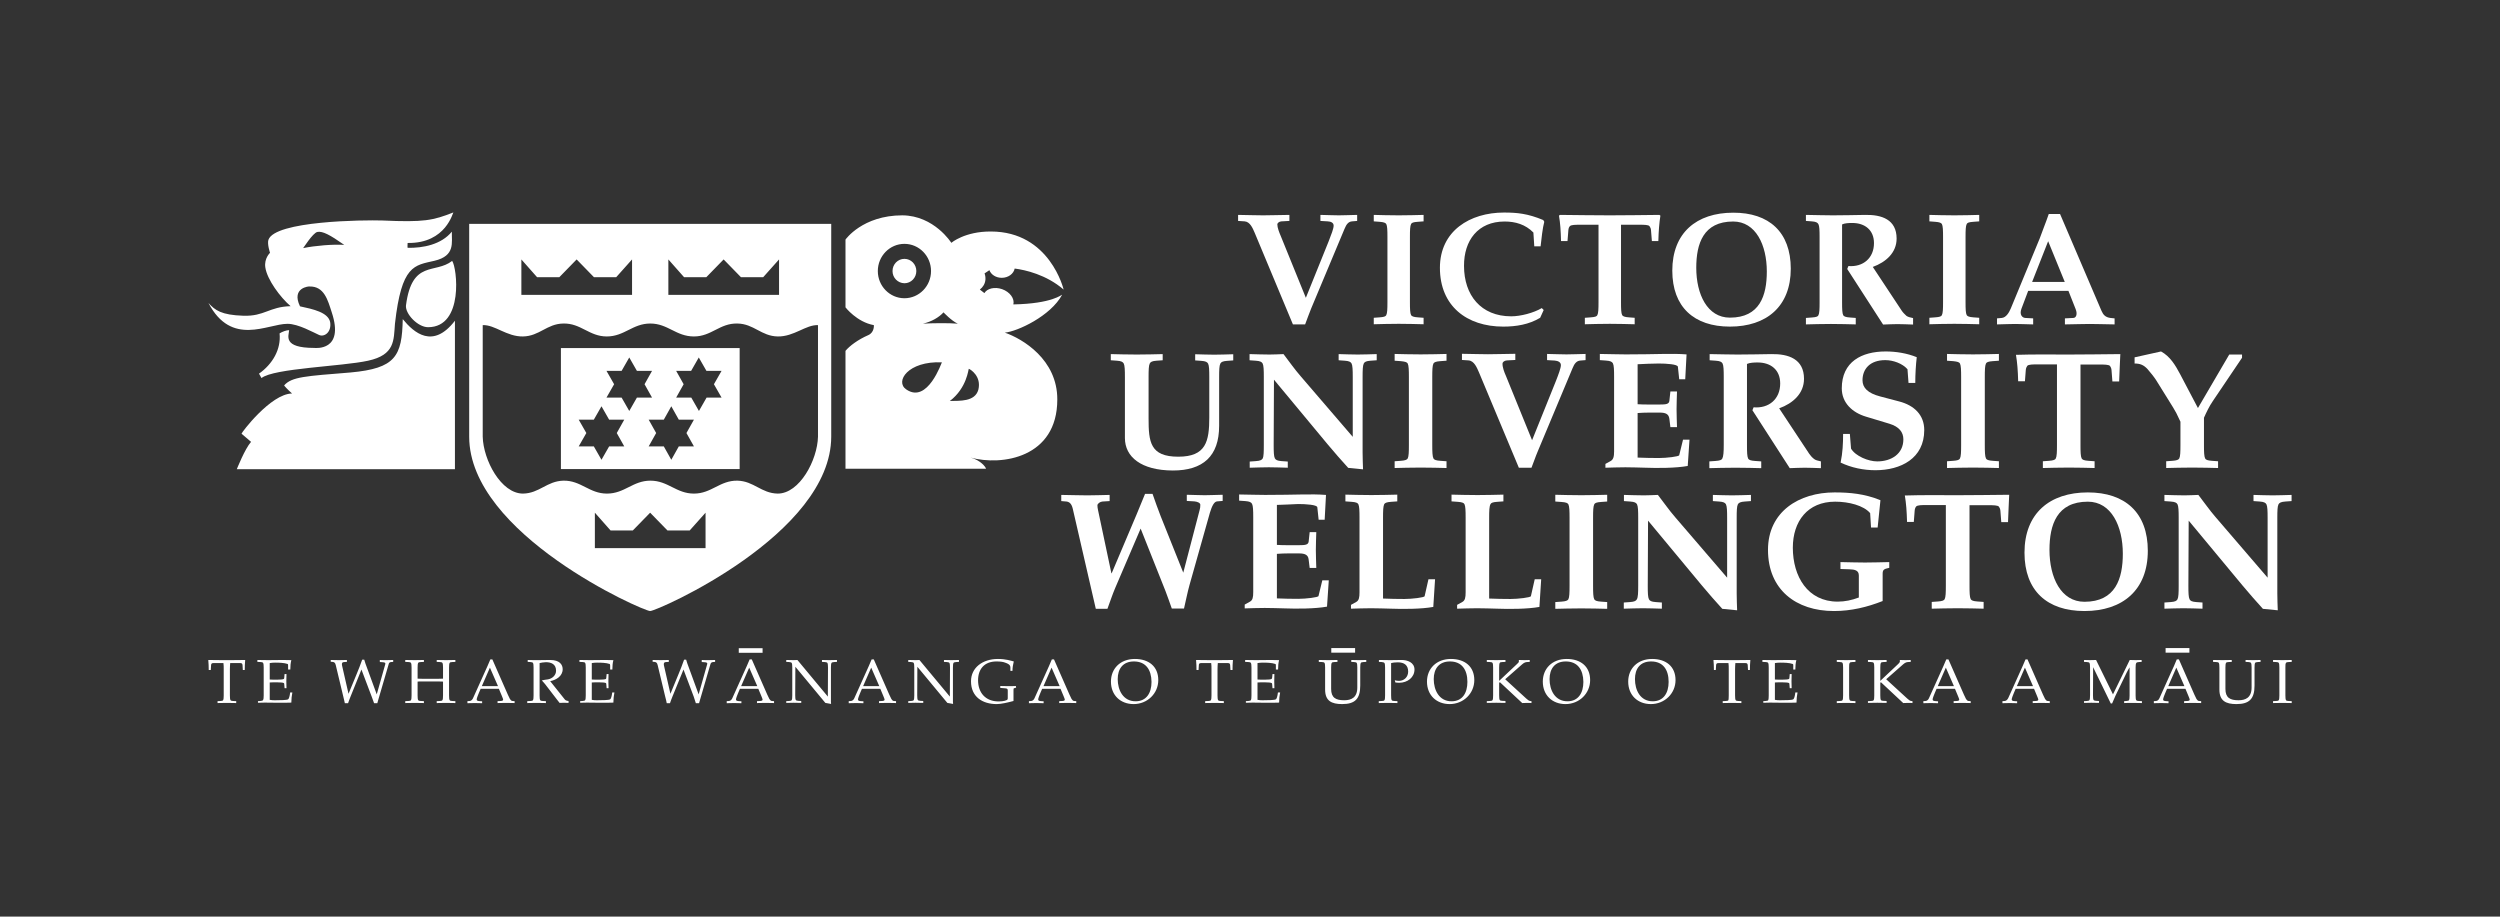 <?xml version="1.0" encoding="utf-8"?>
<!-- Generator: Adobe Illustrator 23.0.1, SVG Export Plug-In . SVG Version: 6.00 Build 0)  -->
<svg version="1.1" id="Layer_1" xmlns="http://www.w3.org/2000/svg" xmlns:xlink="http://www.w3.org/1999/xlink" x="0px" y="0px"
	 viewBox="0 0 170.08 62.36" style="enable-background:new 0 0 170.08 62.36;" xml:space="preserve">
<rect x="0" y="0" width="170.08" height="62.36" fill="#333333" stroke="none"/>
<style type="text/css">
	.st0{fill:#FFFFFF;}
</style>
<g>
	<path class="st0" d="M19.77,20.83c-0.7-0.6-1.6-1.81-1.72-2.64c-0.09-0.61,0.32-0.99,0.32-0.99s-0.2-0.6-0.11-0.88
		c0.43-1.3,6.5-1.36,7.75-1.32c2.84,0.13,3.44,0,4.84-0.55c-0.04-0.05-0.47,2.12-3.12,2.08c-0.01,0.22-0.01,0.3,0,0.33
		c1.05,0.02,2.29-0.22,3.01-1.1c-0.02,0.74,0.25,1.64-1.18,1.98c-1.38,0.32-2.24,0.28-2.69,4.28c-0.09,1.13,0.01,2.12-1.83,2.52
		c-1.76,0.39-6.42,0.51-7.25,1.18l-0.17-0.3c0.92-0.65,1.51-1.65,1.4-2.74c0.19-0.12,0.47-0.22,0.65-0.22
		c-0.02,0.38-0.47,1.21,1.72,1.21c0.04,0,2.06,0.24,1.18-2.42c-0.27-0.83-0.51-1.78-1.51-1.76c0-0.02-1.27,0.06-0.65,1.35
		c0.89,0.19,1.91,0.41,2.05,1.07c0.11,0.67-0.38,1.04-0.75,0.88c-0.37-0.16-1.41-0.76-2.15-0.76c-1.37,0-3.81,1.58-5.38-1.42
		c0.45,0.5,0.88,0.82,2.37,0.87C18,21.53,18.3,20.87,19.77,20.83 M23.42,16.66c-0.98-0.69-1.48-0.95-1.83-0.88
		c-0.32,0.07-0.98,1.15-0.97,1.1C21.44,16.71,22.67,16.61,23.42,16.66 M30.95,21.82v10.1H16.11c0.02-0.04,0.54-1.37,0.97-1.86
		c-0.37-0.31-0.68-0.59-0.65-0.55c-0.03-0.04,1.98-2.72,3.44-2.74c-0.28-0.24-0.55-0.54-0.54-0.55c0.52-0.59,1.45-0.63,4.52-0.88
		c3.06-0.28,3.5-1.1,3.55-3.63C28.16,22.64,29.45,23.77,30.95,21.82 M60.72,18.44c0-0.46,0.36-0.83,0.81-0.83
		c0.45,0,0.81,0.37,0.81,0.83c0,0.46-0.36,0.83-0.81,0.83C61.08,19.26,60.72,18.9,60.72,18.44 M66.97,19.94
		c0.19-0.32,0.7-0.44,1.2-0.27c0.54,0.19,0.87,0.65,0.77,1.04c2.66-0.05,3.3-0.68,3.32-0.66c-0.78,1.45-3.04,2.5-3.9,2.58
		c1.21,0.42,3.58,1.83,3.57,4.55c0,3.97-3.78,4.53-5.9,3.95c0.68,0.18,1.03,0.64,1.05,0.76h-9.56v-8.02
		c0.28-0.34,0.86-0.77,1.55-1.07c0.43-0.19,0.38-0.68,0.38-0.68c-1.16-0.21-1.93-1.21-1.93-1.21v-4.61c0,0,1.15-1.65,3.87-1.65
		c2.17,0.02,3.33,1.87,3.33,1.87s0.91-0.78,2.69-0.77c4.02,0,4.95,3.95,4.95,3.95c-1.18-1.02-2.62-1.34-3.33-1.43
		c-0.07,0.36-0.44,0.63-0.88,0.63c-0.4,0-0.73-0.22-0.84-0.52l-0.33,0.22c0.05,0.13,0.07,0.27,0.06,0.42
		c-0.02,0.28-0.17,0.52-0.38,0.68L66.97,19.94z M59.72,18.44c0,1.02,0.81,1.85,1.81,1.85c1,0,1.81-0.83,1.81-1.85
		c0-1.02-0.81-1.85-1.81-1.85C60.53,16.59,59.72,17.42,59.72,18.44 M64.19,21.25c-0.31,0.34-0.8,0.63-1.4,0.77
		c0.62-0.04,1.8-0.05,2.37,0C64.73,21.83,64.19,21.25,64.19,21.25 M64.08,24.65c-2.31-0.1-3.21,1.31-2.43,1.84
		C63.11,27.51,64.07,24.62,64.08,24.65 M65.91,25.09c-0.03,0-0.12,1.3-1.29,2.19c0.65-0.02,1.71,0.07,1.94-0.77
		C66.78,25.6,66.03,25.13,65.91,25.09 M29.12,22.26c-0.7,0-1.57-0.92-1.5-1.49c0.41-3.12,1.98-2.11,3.14-3.02
		C31.09,18.18,31.58,22.26,29.12,22.26 M38.16,23.68h12.16v8.23H38.16V23.68z M47.21,30.37l-0.51-0.91l0.51-0.91h-1.03l-0.51-0.91
		l-0.51,0.91h-1.03l0.51,0.91l-0.51,0.91h1.03l0.51,0.91l0.51-0.91H47.21z M44.36,27.05l-0.51-0.91l0.51-0.91h-1.03l-0.52-0.91
		l-0.52,0.91h-1.03l0.52,0.91l-0.52,0.91h1.03l0.52,0.91l0.52-0.91H44.36z M49.09,27.05l-0.52-0.91l0.52-0.91h-1.03l-0.52-0.91
		l-0.52,0.91H46l0.51,0.91L46,27.05h1.03l0.52,0.91l0.52-0.91H49.09z M42.47,30.37l-0.51-0.91l0.51-0.91h-1.03l-0.52-0.91
		l-0.52,0.91h-1.03l0.52,0.91l-0.52,0.91h1.03l0.52,0.91l0.52-0.91H42.47z M44.23,41.57c-0.49,0-12.31-5.23-12.31-11.86V15.23h12.37
		h12.26v14.47C56.55,36.35,44.72,41.57,44.23,41.57 M44.24,22.01c-1.2,0-1.76,0.88-2.96,0.88c-1.2,0-1.76-0.91-2.96-0.88
		c-1.12,0.02-1.62,0.86-2.74,0.88c-1.11,0.02-1.92-0.81-2.74-0.77v7.59c0.04,1.59,1.25,3.87,2.74,3.87
		c1.12-0.02,1.62-0.85,2.75-0.88c1.2-0.02,1.76,0.88,2.96,0.88c1.21,0,1.76-0.88,2.96-0.88c1.2,0,1.76,0.88,2.96,0.88
		c1.2,0,1.76-0.9,2.96-0.88c1.12,0.03,1.62,0.86,2.74,0.88c1.49,0,2.7-2.28,2.74-3.87v-7.59c-0.82-0.04-1.63,0.79-2.74,0.77
		c-1.12-0.02-1.62-0.86-2.74-0.88c-1.21-0.03-1.76,0.88-2.96,0.88C45.99,22.89,45.44,22.01,44.24,22.01 M45.47,17.65v2.41H53v-2.41
		l-1.08,1.21h-1.51l-1.18-1.21l-1.18,1.21h-1.51L45.47,17.65z M35.47,17.65v2.41H43v-2.41l-1.08,1.21h-1.51l-1.18-1.21l-1.18,1.21
		h-1.51L35.47,17.65z M40.47,34.88v2.41H48v-2.41l-1.08,1.21h-1.51l-1.18-1.21l-1.18,1.21h-1.51L40.47,34.88z"/>
	<path class="st0" d="M140.47,19.18l-1.13-2.77l-1.09,2.77H140.47z M143.86,21.66v0.41c-0.73-0.01-1.26-0.03-1.69-0.03
		c-0.42,0-0.97,0.02-1.69,0.03v-0.41l0.58-0.03c0.18-0.01,0.29-0.25,0.15-0.6l-0.49-1.24h-2.74l-0.46,1.22
		c-0.15,0.41,0.07,0.61,0.26,0.62l0.54,0.03v0.41c-0.52-0.01-0.92-0.03-1.23-0.03c-0.32,0-0.71,0.02-1.23,0.03v-0.41l0.33-0.03
		c0.28-0.03,0.48-0.34,0.61-0.65l1.97-4.77l0.28-0.75l0.17-0.45l0.16-0.45h0.77l2.82,6.59c0.12,0.27,0.26,0.43,0.6,0.48
		L143.86,21.66z M131.26,14.62v0.44l0.4,0.03c0.28,0.02,0.4,0.07,0.45,0.15c0.07,0.13,0.08,0.42,0.08,0.88v4.44
		c0,0.46-0.01,0.75-0.08,0.88c-0.04,0.09-0.16,0.13-0.45,0.15l-0.4,0.03v0.44c0.45-0.01,1.05-0.03,1.7-0.03
		c0.64,0,1.24,0.02,1.69,0.03v-0.44l-0.4-0.03c-0.28-0.02-0.4-0.07-0.45-0.15c-0.07-0.13-0.08-0.42-0.08-0.88v-4.44
		c0-0.46,0.01-0.75,0.08-0.88c0.04-0.09,0.16-0.13,0.45-0.15l0.4-0.03v-0.44c-0.45,0.01-1.05,0.03-1.69,0.03
		C132.31,14.65,131.71,14.63,131.26,14.62 M129.38,21.14l-1.97-2.98c0.9-0.33,1.62-0.97,1.62-1.93c0-1.3-1.02-1.63-2.13-1.61
		c-0.74,0.01-1.47,0.03-2.21,0.03c-0.56,0-1.11-0.02-1.83-0.03v0.41l0.4,0.03c0.28,0.02,0.39,0.08,0.45,0.19
		c0.07,0.13,0.08,0.42,0.08,0.88v4.44c0,0.46-0.01,0.75-0.08,0.88c-0.04,0.09-0.16,0.13-0.45,0.15l-0.4,0.03v0.44
		c0.45-0.01,1.05-0.03,1.7-0.03c0.64,0,1.24,0.02,1.69,0.03v-0.44l-0.4-0.03c-0.28-0.02-0.4-0.07-0.45-0.15
		c-0.07-0.13-0.08-0.42-0.08-0.88v-5.3c0.17-0.09,0.47-0.1,0.7-0.1c0.85,0,1.47,0.48,1.47,1.37c0,1.02-0.74,1.64-1.74,1.56
		l-0.08,0.2l2.44,3.78c0.33-0.01,0.65-0.03,0.98-0.03c0.35,0,0.71,0.02,1.06,0.03v-0.44c-0.21-0.04-0.35-0.08-0.45-0.15
		C129.58,21.38,129.46,21.26,129.38,21.14 M120.2,18.47c0-1.8-0.75-3.4-2.29-3.4c-2.03,0-2.51,1.51-2.51,3.15
		c0,1.8,0.75,3.39,2.29,3.39C119.72,21.61,120.2,20.11,120.2,18.47 M121.83,18.28c0,2.57-1.65,3.94-4.14,3.94
		c-2.44,0-3.92-1.33-3.92-3.81c0-2.57,1.65-3.94,4.14-3.94C120.35,14.46,121.83,15.79,121.83,18.28 M109.51,14.65
		c-1.1,0-2.23-0.02-3.38-0.03l-0.07,0.05c0.09,0.52,0.12,1.02,0.14,1.73h0.44l0.06-0.75c0.01-0.12,0.05-0.21,0.1-0.26
		c0.08-0.1,0.38-0.1,0.68-0.1h1.27v5.27c0,0.46-0.01,0.75-0.08,0.88c-0.04,0.09-0.16,0.13-0.45,0.15l-0.4,0.03v0.44
		c0.44-0.01,1.04-0.03,1.7-0.03c0.64,0,1.24,0.02,1.69,0.03v-0.44l-0.4-0.03c-0.28-0.02-0.4-0.07-0.45-0.15
		c-0.07-0.13-0.08-0.42-0.08-0.88v-5.27h1.27c0.29,0,0.6,0,0.67,0.1c0.04,0.06,0.09,0.14,0.1,0.26l0.06,0.75h0.44
		c0.02-0.71,0.06-1.21,0.14-1.73l-0.07-0.05C111.76,14.63,110.62,14.65,109.51,14.65 M102.36,15.07c0.74,0,1.42,0.2,1.96,0.75
		l0.06,0.94h0.43c0.05-0.47,0.14-1.28,0.25-1.67l-0.07-0.12c-1.05-0.44-1.78-0.51-2.67-0.51c-2.32,0-4.36,1.25-4.36,3.76
		c0,2.6,1.83,4,4.31,4c0.87,0,1.75-0.14,2.51-0.6l0.24-0.53l-0.13-0.13c-0.56,0.33-1.44,0.56-2.08,0.56c-2.06,0-3.21-1.44-3.21-3.43
		C99.59,16.36,100.55,15.07,102.36,15.07 M93.46,14.62v0.44l0.4,0.03c0.28,0.02,0.4,0.07,0.45,0.15c0.07,0.13,0.08,0.42,0.08,0.88
		v4.44c0,0.46-0.01,0.75-0.08,0.88c-0.04,0.09-0.16,0.13-0.45,0.15l-0.4,0.03v0.44c0.45-0.01,1.05-0.03,1.7-0.03
		c0.64,0,1.24,0.02,1.69,0.03v-0.44l-0.4-0.03c-0.28-0.02-0.4-0.07-0.45-0.15c-0.07-0.13-0.08-0.42-0.08-0.88v-4.44
		c0-0.46,0.01-0.75,0.08-0.88c0.04-0.09,0.16-0.13,0.45-0.15l0.4-0.03v-0.44c-0.45,0.01-1.05,0.03-1.69,0.03
		C94.5,14.65,93.9,14.63,93.46,14.62 M91.08,14.65c0.32,0,0.72-0.02,1.25-0.03v0.41l-0.35,0.03c-0.24,0.02-0.38,0.19-0.51,0.51
		l-2.27,5.42c-0.15,0.36-0.27,0.72-0.41,1.08h-0.83l-2.6-6.23c-0.13-0.3-0.31-0.75-0.68-0.78l-0.45-0.03v-0.41
		c0.72,0.01,1.28,0.03,1.7,0.03c0.42,0,0.97-0.02,1.79-0.03v0.41l-0.54,0.03c-0.16,0.01-0.28,0.11-0.28,0.21
		c0,0.22,0.13,0.55,0.23,0.78l1.71,4.21l1.55-3.84c0.18-0.46,0.34-0.87,0.34-1.07c0-0.2-0.19-0.28-0.4-0.29l-0.5-0.03v-0.41
		C90.35,14.63,90.76,14.65,91.08,14.65"/>
	<path class="st0" d="M76.53,29.8v-4.15c0-0.48-0.01-0.78-0.08-0.92c-0.06-0.11-0.17-0.17-0.46-0.19l-0.42-0.03v-0.42
		c0.47,0.01,1.09,0.03,1.77,0.03c0.67,0,1.29-0.02,1.76-0.03v0.42l-0.42,0.03c-0.29,0.02-0.41,0.08-0.46,0.19
		c-0.07,0.14-0.08,0.44-0.08,0.92v2.81c0,1.6,0.1,2.61,2.02,2.61c1.89,0,2.11-1.04,2.11-2.68v-2.73c0-0.48-0.01-0.78-0.08-0.92
		c-0.06-0.11-0.17-0.17-0.46-0.19l-0.42-0.03v-0.42c0.43,0.01,0.87,0.03,1.3,0.03c0.43,0,0.86-0.02,1.29-0.03v0.42l-0.42,0.03
		c-0.29,0.02-0.41,0.08-0.46,0.19c-0.07,0.14-0.08,0.44-0.08,0.92v3.31c0,2.07-1.1,3.04-3.15,3.04C77.63,32,76.53,31.08,76.53,29.8"
		/>
	<path class="st0" d="M85.98,30.27v-4.62c0-0.48-0.01-0.78-0.08-0.92c-0.06-0.11-0.17-0.17-0.47-0.19l-0.42-0.03v-0.42
		c0.45,0.01,0.9,0.03,1.36,0.03c0.32,0,0.64-0.02,0.95-0.03c0.38,0.5,0.76,1.04,1.17,1.51l3.54,4.12v-4.07
		c0-0.48-0.01-0.78-0.08-0.92c-0.06-0.11-0.17-0.17-0.46-0.19l-0.42-0.03v-0.42c0.43,0.01,0.87,0.03,1.3,0.03
		c0.43,0,0.86-0.02,1.29-0.03v0.42l-0.42,0.03c-0.29,0.02-0.41,0.08-0.46,0.19c-0.07,0.14-0.08,0.44-0.08,0.92v5.14
		c0,0.4,0.02,0.81,0.03,1.14l-1.01-0.1c-0.47-0.52-0.94-1.05-1.38-1.58l-3.67-4.42l-0.02,4.43c0,0.48,0.01,0.78,0.08,0.92
		c0.06,0.11,0.17,0.17,0.46,0.19l0.42,0.03v0.42c-0.43-0.01-0.86-0.03-1.29-0.03s-0.87,0.02-1.3,0.03v-0.42l0.42-0.03
		c0.3-0.02,0.41-0.08,0.47-0.19C85.97,31.05,85.98,30.75,85.98,30.27"/>
	<path class="st0" d="M97.44,25.65v4.62c0,0.47,0.01,0.78,0.08,0.92c0.05,0.09,0.17,0.14,0.47,0.16l0.42,0.03v0.46
		c-0.46-0.01-1.09-0.03-1.76-0.03c-0.68,0-1.3,0.02-1.77,0.03v-0.46l0.42-0.03c0.29-0.02,0.42-0.07,0.47-0.16
		c0.07-0.14,0.08-0.44,0.08-0.92v-4.62c0-0.47-0.01-0.78-0.08-0.92c-0.05-0.09-0.17-0.13-0.47-0.16l-0.42-0.03v-0.46
		c0.46,0.01,1.09,0.03,1.77,0.03c0.67,0,1.29-0.02,1.76-0.03v0.46l-0.42,0.03c-0.29,0.02-0.42,0.07-0.47,0.16
		C97.45,24.87,97.44,25.18,97.44,25.65"/>
	<path class="st0" d="M102.45,25.57l1.78,4.38l1.61-4c0.19-0.48,0.35-0.91,0.35-1.11s-0.19-0.29-0.42-0.31l-0.52-0.03v-0.42
		c0.56,0.01,0.99,0.03,1.32,0.03s0.75-0.02,1.3-0.03v0.42l-0.36,0.03c-0.25,0.02-0.4,0.2-0.53,0.53l-2.36,5.64
		c-0.16,0.37-0.28,0.75-0.43,1.12h-0.86l-2.71-6.48c-0.14-0.32-0.32-0.78-0.7-0.82l-0.46-0.03v-0.42c0.75,0.01,1.33,0.03,1.77,0.03
		c0.44,0,1.01-0.02,1.86-0.03v0.42l-0.57,0.03c-0.17,0.01-0.3,0.11-0.3,0.22C102.21,24.98,102.34,25.33,102.45,25.57"/>
	<path class="st0" d="M111.41,24.78v2.72c0.26,0.02,0.51,0.02,0.76,0.02h0.75c0.4,0,0.62-0.02,0.65-0.24l0.07-0.65h0.45
		c-0.01,0.41-0.03,0.81-0.03,1.21c0,0.41,0.02,0.82,0.03,1.22h-0.45l-0.07-0.57c-0.04-0.32-0.25-0.42-0.65-0.42h-0.75
		c-0.25,0-0.5,0.01-0.76,0.03v3.03c0.48,0.02,0.96,0.03,1.45,0.03c0.52,0,1.36-0.1,1.38-0.19l0.26-1.06h0.44l-0.12,1.79
		c-0.8,0.15-2.11,0.15-2.85,0.12c-0.46-0.01-0.93-0.03-1.39-0.03c-0.47,0-0.94,0.02-1.36,0.03v-0.26l0.36-0.2
		c0.18-0.1,0.23-0.3,0.23-0.65v-5.07c0-0.48-0.01-0.78-0.08-0.92c-0.06-0.11-0.17-0.17-0.47-0.19l-0.42-0.03v-0.42
		c0.75,0.01,1.33,0.03,1.77,0.03c1.07,0,1.84-0.02,2.48-0.03c0.63-0.01,1.13-0.01,1.65,0.03l-0.09,1.69h-0.41l-0.09-0.85
		c-0.02-0.17-0.78-0.22-1.3-0.22C112.38,24.74,111.89,24.75,111.41,24.78"/>
	<path class="st0" d="M117.27,30.27v-4.62c0-0.47-0.01-0.78-0.08-0.92c-0.06-0.11-0.17-0.17-0.46-0.19l-0.42-0.03v-0.42
		c0.75,0.01,1.33,0.03,1.9,0.03c0.77,0,1.53-0.02,2.3-0.03c1.16-0.02,2.22,0.33,2.22,1.68c0,1-0.75,1.67-1.69,2.01l2.05,3.1
		c0.08,0.12,0.2,0.25,0.33,0.35c0.1,0.08,0.25,0.11,0.46,0.16v0.46c-0.36-0.01-0.74-0.03-1.1-0.03c-0.34,0-0.68,0.02-1.02,0.03
		l-2.54-3.94l0.08-0.2c1.04,0.09,1.81-0.56,1.81-1.62c0-0.93-0.64-1.43-1.53-1.43c-0.24,0-0.54,0.01-0.73,0.1v5.52
		c0,0.48,0.01,0.78,0.08,0.92c0.05,0.09,0.17,0.14,0.47,0.16l0.42,0.03v0.46c-0.46-0.01-1.09-0.03-1.76-0.03
		c-0.68,0-1.3,0.02-1.77,0.03v-0.46l0.42-0.03c0.29-0.02,0.42-0.07,0.46-0.16C117.25,31.05,117.27,30.75,117.27,30.27"/>
	<path class="st0" d="M125.39,29.52h0.46l0.08,1c0.31,0.52,1.19,0.87,1.78,0.87c0.96,0,1.78-0.51,1.78-1.5
		c0-0.49-0.29-0.86-0.94-1.06l-1.59-0.48c-0.95-0.28-1.66-0.95-1.66-1.93c0-1.81,1.35-2.51,2.99-2.51c0.7,0,1.45,0.12,2.11,0.39
		c-0.06,0.5-0.1,1.16-0.1,1.75h-0.46l-0.07-0.93c-0.34-0.39-0.97-0.62-1.51-0.62c-1.05,0-1.55,0.61-1.55,1.37
		c0,0.51,0.36,0.88,1.2,1.1l1.29,0.34c1.04,0.27,1.71,0.93,1.71,1.95c0,1.93-1.6,2.73-3.32,2.73c-0.81,0-1.64-0.17-2.37-0.52
		C125.36,30.81,125.39,30.16,125.39,29.52"/>
	<path class="st0" d="M135.03,25.65v4.62c0,0.47,0.01,0.78,0.08,0.92c0.04,0.09,0.17,0.14,0.46,0.16l0.42,0.03v0.46
		c-0.46-0.01-1.09-0.03-1.76-0.03c-0.68,0-1.3,0.02-1.77,0.03v-0.46l0.42-0.03c0.3-0.02,0.42-0.07,0.46-0.16
		c0.07-0.14,0.08-0.44,0.08-0.92v-4.62c0-0.47-0.01-0.78-0.08-0.92c-0.05-0.09-0.17-0.13-0.46-0.16l-0.42-0.03v-0.46
		c0.47,0.01,1.09,0.03,1.77,0.03c0.67,0,1.29-0.02,1.76-0.03v0.46l-0.42,0.03c-0.29,0.02-0.42,0.07-0.46,0.16
		C135.04,24.87,135.03,25.18,135.03,25.65"/>
	<path class="st0" d="M141.54,24.79v5.48c0,0.48,0.01,0.78,0.08,0.92c0.05,0.09,0.17,0.14,0.46,0.16l0.42,0.03v0.46
		c-0.46-0.01-1.09-0.03-1.75-0.03c-0.68,0-1.3,0.02-1.77,0.03v-0.46l0.42-0.03c0.29-0.02,0.42-0.07,0.46-0.16
		c0.07-0.14,0.08-0.44,0.08-0.92v-5.48h-1.32c-0.3,0-0.62,0-0.7,0.1c-0.04,0.06-0.09,0.15-0.1,0.27l-0.06,0.78h-0.46
		c-0.02-0.74-0.06-1.26-0.15-1.8c1.26-0.04,2.44-0.02,3.58-0.02c1.15,0,2.33-0.02,3.52-0.03c-0.02,0.6-0.06,1.12-0.08,1.86h-0.46
		l-0.06-0.78c-0.01-0.12-0.06-0.21-0.1-0.27c-0.08-0.1-0.4-0.1-0.7-0.1H141.54z"/>
	<path class="st0" d="M149.53,27.76l2.13-3.64h0.87v0.22l-1.99,2.95c-0.24,0.35-0.43,0.75-0.6,1.13v1.85c0,0.48,0.01,0.78,0.08,0.92
		c0.04,0.09,0.17,0.14,0.46,0.16l0.42,0.03v0.46c-0.46-0.01-1.09-0.03-1.76-0.03c-0.68,0-1.3,0.02-1.77,0.03v-0.46l0.42-0.03
		c0.29-0.02,0.42-0.07,0.47-0.16c0.07-0.14,0.08-0.44,0.08-0.92v-1.58c-0.22-0.49-0.35-0.73-0.5-0.97l-1.15-1.85
		c-0.16-0.25-0.4-0.54-0.59-0.76c-0.26-0.28-0.5-0.38-0.88-0.38v-0.42l1.8-0.4c0.62,0.34,0.97,0.93,1.29,1.53L149.53,27.76z"/>
	<path class="st0" d="M141.81,40.94c-1.6,0-2.38-1.65-2.38-3.53c0-1.7,0.5-3.28,2.61-3.28c1.6,0,2.38,1.67,2.38,3.54
		C144.42,39.37,143.92,40.94,141.81,40.94 M142.04,33.5c-2.6,0-4.31,1.43-4.31,4.1c0,2.59,1.54,3.97,4.08,3.97
		c2.6,0,4.31-1.43,4.31-4.1C146.12,34.88,144.58,33.5,142.04,33.5"/>
	<path class="st0" d="M148.22,39.85v-4.62c0-0.48-0.01-0.78-0.08-0.92c-0.06-0.11-0.17-0.17-0.47-0.19l-0.42-0.03v-0.42
		c0.45,0.01,0.91,0.03,1.36,0.03c0.32,0,0.64-0.02,0.95-0.03c0.39,0.5,0.76,1.04,1.17,1.51l3.54,4.12v-4.07
		c0-0.48-0.01-0.78-0.08-0.92c-0.06-0.11-0.17-0.17-0.46-0.19l-0.42-0.03v-0.42c0.43,0.01,0.87,0.03,1.3,0.03
		c0.43,0,0.86-0.02,1.29-0.03v0.42l-0.42,0.03c-0.29,0.02-0.41,0.08-0.47,0.19c-0.07,0.14-0.08,0.44-0.08,0.92v5.14
		c0,0.4,0.02,0.81,0.03,1.15l-1.01-0.1c-0.47-0.52-0.94-1.05-1.38-1.58l-3.67-4.42l-0.02,4.43c0,0.48,0.01,0.78,0.08,0.92
		c0.05,0.11,0.17,0.17,0.46,0.19l0.42,0.03v0.42c-0.43-0.01-0.86-0.03-1.29-0.03c-0.43,0-0.87,0.02-1.3,0.03v-0.42l0.42-0.03
		c0.3-0.02,0.41-0.08,0.47-0.19C148.21,40.63,148.22,40.32,148.22,39.85"/>
	<path class="st0" d="M75.63,39l1.69-3.99l0.58-1.41h0.51c0.18,0.52,0.36,1.02,0.55,1.51l1.54,3.85l1.11-4.25
		c0.04-0.13,0.05-0.24,0.05-0.37c0-0.13-0.2-0.21-0.4-0.23l-0.52-0.03v-0.42c0.51,0.01,0.91,0.03,1.22,0.03
		c0.31,0,0.7-0.02,1.22-0.03v0.42l-0.38,0.03c-0.2,0.02-0.35,0.31-0.49,0.78l-1.38,4.89c-0.15,0.53-0.25,1.08-0.38,1.62h-0.83
		c-0.15-0.4-0.27-0.79-0.43-1.19l-1.69-4.25L75.87,40c-0.2,0.47-0.35,0.94-0.53,1.42h-0.79l-1.57-6.82
		c-0.08-0.33-0.22-0.45-0.42-0.48l-0.36-0.03v-0.42c0.75,0.01,1.32,0.03,1.77,0.03c0.44,0,1.01-0.02,1.52-0.03v0.42L75,34.12
		c-0.15,0.01-0.34,0.14-0.34,0.26c0,0.08,0.01,0.19,0.04,0.32L75.61,39H75.63z"/>
	<path class="st0" d="M86.87,34.35v2.72c0.26,0.02,0.51,0.02,0.76,0.02h0.75c0.4,0,0.62-0.02,0.65-0.24l0.07-0.65h0.45
		c-0.01,0.41-0.03,0.8-0.03,1.21c0,0.41,0.02,0.82,0.03,1.23h-0.45l-0.07-0.57c-0.03-0.32-0.25-0.42-0.65-0.42h-0.75
		c-0.25,0-0.5,0.01-0.76,0.03v3.03c0.48,0.02,0.96,0.03,1.45,0.03c0.52,0,1.36-0.1,1.38-0.19l0.26-1.07h0.44l-0.12,1.79
		c-0.8,0.15-2.11,0.15-2.85,0.12c-0.46-0.01-0.93-0.03-1.39-0.03c-0.48,0-0.94,0.02-1.36,0.03v-0.26l0.36-0.2
		c0.18-0.1,0.22-0.29,0.22-0.65v-5.08c0-0.47-0.01-0.78-0.08-0.92c-0.06-0.11-0.17-0.17-0.46-0.19l-0.42-0.03v-0.42
		c0.75,0.01,1.32,0.03,1.77,0.03c1.07,0,1.84-0.02,2.48-0.03c0.63-0.01,1.13-0.01,1.66,0.03l-0.09,1.69h-0.41l-0.09-0.85
		c-0.02-0.17-0.78-0.22-1.3-0.22C87.83,34.32,87.34,34.33,86.87,34.35"/>
	<path class="st0" d="M94.09,35.23v5.49c0.48,0.02,0.96,0.03,1.45,0.03c0.52,0,1.36-0.1,1.38-0.19l0.26-1.15h0.45l-0.12,1.88
		c-0.8,0.15-2.11,0.15-2.85,0.12c-0.46-0.01-0.93-0.03-1.39-0.03c-0.48,0-0.94,0.02-1.36,0.03v-0.26l0.36-0.2
		c0.18-0.1,0.22-0.3,0.22-0.65v-5.08c0-0.48-0.01-0.78-0.08-0.92c-0.05-0.09-0.17-0.14-0.46-0.16l-0.42-0.03v-0.46
		c0.47,0.01,1.09,0.03,1.77,0.03c0.67,0,1.29-0.02,1.76-0.03v0.46l-0.42,0.03c-0.29,0.02-0.42,0.07-0.47,0.16
		C94.1,34.45,94.09,34.75,94.09,35.23"/>
	<path class="st0" d="M101.31,35.23v5.49c0.48,0.02,0.96,0.03,1.45,0.03c0.52,0,1.36-0.1,1.39-0.19l0.26-1.15h0.44l-0.12,1.88
		c-0.8,0.15-2.11,0.15-2.85,0.12c-0.46-0.01-0.93-0.03-1.39-0.03c-0.48,0-0.94,0.02-1.36,0.03v-0.26l0.36-0.2
		c0.18-0.1,0.22-0.3,0.22-0.65v-5.08c0-0.48-0.01-0.78-0.08-0.92c-0.04-0.09-0.17-0.14-0.46-0.16l-0.42-0.03v-0.46
		c0.47,0.01,1.09,0.03,1.77,0.03c0.67,0,1.29-0.02,1.76-0.03v0.46l-0.42,0.03c-0.3,0.02-0.42,0.07-0.46,0.16
		C101.32,34.45,101.31,34.75,101.31,35.23"/>
	<path class="st0" d="M108.38,35.23v4.62c0,0.48,0.01,0.78,0.08,0.92c0.05,0.09,0.17,0.14,0.46,0.16l0.42,0.03v0.46
		c-0.47-0.01-1.09-0.03-1.76-0.03c-0.68,0-1.3,0.02-1.77,0.03v-0.46l0.42-0.03c0.29-0.02,0.42-0.07,0.47-0.16
		c0.07-0.14,0.08-0.44,0.08-0.92v-4.62c0-0.47-0.01-0.78-0.08-0.92c-0.05-0.09-0.17-0.14-0.47-0.16l-0.42-0.03v-0.46
		c0.47,0.01,1.09,0.03,1.77,0.03c0.67,0,1.29-0.02,1.76-0.03v0.46l-0.42,0.03c-0.3,0.02-0.42,0.07-0.46,0.16
		C108.39,34.45,108.38,34.75,108.38,35.23"/>
	<path class="st0" d="M111.45,39.85v-4.62c0-0.48-0.01-0.78-0.08-0.92c-0.06-0.11-0.17-0.17-0.47-0.19l-0.42-0.03v-0.42
		c0.45,0.01,0.91,0.03,1.36,0.03c0.32,0,0.64-0.02,0.95-0.03c0.39,0.5,0.76,1.04,1.17,1.51l3.54,4.12v-4.07
		c0-0.48-0.01-0.78-0.08-0.92c-0.06-0.11-0.17-0.17-0.47-0.19l-0.42-0.03v-0.42c0.43,0.01,0.87,0.03,1.3,0.03
		c0.43,0,0.86-0.02,1.29-0.03v0.42l-0.42,0.03c-0.29,0.02-0.41,0.08-0.47,0.19c-0.07,0.14-0.08,0.44-0.08,0.92v5.14
		c0,0.4,0.02,0.81,0.03,1.15l-1.01-0.1c-0.47-0.52-0.94-1.05-1.38-1.58l-3.67-4.42l-0.02,4.43c0,0.48,0.01,0.78,0.08,0.92
		c0.06,0.11,0.17,0.17,0.46,0.19l0.42,0.03v0.42c-0.43-0.01-0.86-0.03-1.29-0.03c-0.43,0-0.87,0.02-1.3,0.03v-0.42l0.42-0.03
		c0.3-0.02,0.41-0.08,0.47-0.19C111.44,40.63,111.45,40.32,111.45,39.85"/>
	<path class="st0" d="M128.08,39.04v1.85c-1.04,0.41-2.14,0.68-3.31,0.68c-2.58,0-4.49-1.45-4.49-4.16c0-2.61,2.12-3.91,4.53-3.91
		c1.03,0,2.04,0.09,3.12,0.53c-0.05,0.53-0.14,1.37-0.19,1.86h-0.45l-0.06-0.98c-0.44-0.52-1.45-0.78-2.38-0.78
		c-1.88,0-2.88,1.34-2.88,3.13c0,1.96,1.01,3.67,3.05,3.67c0.5,0,0.96-0.1,1.44-0.28v-1.5c0-0.35-0.28-0.41-0.65-0.42l-0.6-0.02
		v-0.47c0.56,0.01,1.11,0.03,1.67,0.03c0.55,0,1.1-0.02,1.65-0.03v0.39C128.16,38.71,128.08,38.76,128.08,39.04"/>
	<path class="st0" d="M133.99,34.36v5.48c0,0.48,0.01,0.78,0.08,0.92c0.05,0.09,0.17,0.14,0.46,0.16l0.42,0.03v0.46
		c-0.46-0.01-1.09-0.03-1.76-0.03c-0.68,0-1.3,0.02-1.77,0.03v-0.46l0.42-0.03c0.29-0.02,0.42-0.07,0.46-0.16
		c0.07-0.14,0.08-0.44,0.08-0.92v-5.48h-1.32c-0.3,0-0.62,0-0.7,0.1c-0.05,0.06-0.09,0.15-0.1,0.27l-0.06,0.78h-0.46
		c-0.02-0.74-0.06-1.26-0.15-1.8c1.26-0.04,2.44-0.02,3.58-0.02c1.15,0,2.33-0.02,3.52-0.03c-0.02,0.6-0.06,1.12-0.08,1.86h-0.46
		l-0.06-0.78c-0.01-0.12-0.06-0.22-0.1-0.27c-0.08-0.1-0.4-0.1-0.7-0.1H133.99z"/>
	<path class="st0" d="M90.57,44.09h1.62v0.31h-1.62V44.09z M150.99,46.91v-1.49c0-0.16-0.01-0.27-0.04-0.32
		c-0.03-0.04-0.08-0.06-0.18-0.06l-0.21-0.01V44.9c0.23,0.01,0.43,0.01,0.64,0.01c0.2,0,0.4,0,0.63-0.01v0.13l-0.21,0.01
		c-0.1,0-0.16,0.02-0.18,0.06c-0.03,0.05-0.04,0.16-0.04,0.32v1.45c0,0.6,0.32,0.77,0.89,0.77c0.47,0,0.89-0.17,0.89-0.87v-1.35
		c0-0.16-0.01-0.27-0.04-0.32c-0.03-0.04-0.08-0.05-0.18-0.06l-0.19-0.01V44.9c0.17,0.01,0.35,0.01,0.5,0.01
		c0.17,0,0.33-0.01,0.52-0.01v0.13l-0.19,0.01c-0.1,0.01-0.16,0.02-0.18,0.06c-0.03,0.05-0.04,0.16-0.04,0.32v1.22
		c0,0.9-0.35,1.26-1.23,1.26C151.42,47.9,150.99,47.68,150.99,46.91 M148.24,44.87l1.05,2.39c0.04,0.08,0.09,0.2,0.14,0.29
		c0.05,0.08,0.1,0.13,0.17,0.14l0.15,0.01v0.13c-0.19-0.01-0.38-0.01-0.58-0.01c-0.15,0-0.34,0.01-0.58,0.01V47.7l0.2-0.01
		c0.09,0,0.18-0.03,0.18-0.08c0-0.06-0.05-0.17-0.09-0.27l-0.2-0.48h-1.25l-0.12,0.28c-0.04,0.09-0.15,0.37-0.15,0.44
		c0,0.09,0.07,0.11,0.21,0.12l0.16,0.01v0.13c-0.21-0.01-0.37-0.01-0.5-0.01c-0.17,0-0.33,0.01-0.5,0.01V47.7l0.16-0.01
		c0.1-0.01,0.19-0.1,0.23-0.21l0.77-1.71c0.14-0.29,0.28-0.61,0.4-0.91H148.24z M147.51,46.68h1.1l-0.55-1.26L147.51,46.68z
		 M145.29,45.42v1.89c0,0.16,0.01,0.27,0.04,0.32c0.03,0.04,0.08,0.06,0.18,0.06l0.21,0.01v0.13c-0.23-0.01-0.43-0.01-0.63-0.01
		c-0.21,0-0.42,0-0.58,0.01V47.7l0.15-0.01c0.11-0.01,0.16-0.02,0.18-0.06c0.03-0.05,0.04-0.16,0.04-0.32V45.4
		c-0.07,0.11-0.13,0.23-0.19,0.34l-0.77,1.59c-0.08,0.17-0.16,0.36-0.23,0.53h-0.09l-1.2-2.47l-0.01,1.91
		c0,0.16,0.01,0.27,0.04,0.32c0.03,0.04,0.08,0.05,0.18,0.06l0.19,0.01v0.13c-0.19-0.01-0.35-0.01-0.52-0.01
		c-0.16,0-0.33,0.01-0.5,0.01V47.7l0.19-0.01c0.1-0.01,0.16-0.02,0.18-0.06c0.03-0.05,0.04-0.16,0.04-0.32v-1.89
		c0-0.16-0.01-0.27-0.04-0.32c-0.02-0.04-0.08-0.05-0.18-0.06l-0.19-0.01V44.9c0.14,0.01,0.27,0.01,0.41,0.01
		c0.14,0,0.28-0.01,0.41-0.01l1.15,2.34l1.14-2.34c0.14,0.01,0.27,0.01,0.41,0.01c0.14,0,0.28-0.01,0.4-0.01v0.13l-0.18,0.01
		c-0.1,0.01-0.16,0.02-0.18,0.06C145.3,45.15,145.29,45.26,145.29,45.42 M137.94,44.87l1.05,2.39c0.04,0.08,0.09,0.2,0.14,0.29
		c0.05,0.08,0.1,0.13,0.17,0.14l0.15,0.01v0.13c-0.19-0.01-0.38-0.01-0.58-0.01c-0.15,0-0.34,0.01-0.58,0.01V47.7l0.2-0.01
		c0.09,0,0.18-0.03,0.18-0.08c0-0.06-0.05-0.17-0.09-0.27l-0.2-0.48h-1.25l-0.12,0.28c-0.04,0.09-0.15,0.37-0.15,0.44
		c0,0.09,0.07,0.11,0.21,0.12l0.16,0.01v0.13c-0.21-0.01-0.37-0.01-0.5-0.01c-0.17,0-0.33,0.01-0.5,0.01V47.7l0.16-0.01
		c0.1-0.01,0.19-0.1,0.24-0.21l0.77-1.71c0.13-0.29,0.28-0.61,0.4-0.91H137.94z M137.21,46.68h1.1l-0.55-1.26L137.21,46.68z
		 M132.56,44.87l1.05,2.39c0.04,0.08,0.09,0.2,0.14,0.29c0.05,0.08,0.1,0.13,0.17,0.14l0.15,0.01v0.13
		c-0.19-0.01-0.38-0.01-0.58-0.01c-0.15,0-0.34,0.01-0.58,0.01V47.7l0.2-0.01c0.09,0,0.18-0.03,0.18-0.08
		c0-0.06-0.05-0.17-0.09-0.27l-0.2-0.48h-1.25l-0.12,0.28c-0.04,0.09-0.15,0.37-0.15,0.44c0,0.09,0.07,0.11,0.21,0.12l0.16,0.01
		v0.13c-0.21-0.01-0.37-0.01-0.5-0.01c-0.17,0-0.33,0.01-0.5,0.01V47.7l0.16-0.01c0.1-0.01,0.19-0.1,0.23-0.21l0.77-1.71
		c0.13-0.29,0.28-0.61,0.4-0.91H132.56z M131.83,46.68h1.1l-0.55-1.26L131.83,46.68z M127.92,46.44v0.86c0,0.16,0.01,0.27,0.04,0.32
		c0.03,0.04,0.08,0.06,0.18,0.06l0.21,0.01v0.13c-0.23-0.01-0.43-0.01-0.63-0.01c-0.21,0-0.42,0-0.64,0.01V47.7l0.21-0.01
		c0.1,0,0.16-0.02,0.18-0.06c0.03-0.05,0.04-0.16,0.04-0.32v-1.89c0-0.16-0.01-0.27-0.04-0.32c-0.03-0.04-0.08-0.06-0.18-0.06
		l-0.21-0.01V44.9c0.23,0.01,0.43,0.01,0.64,0.01c0.2,0,0.4,0,0.63-0.01v0.13l-0.21,0.01c-0.1,0-0.16,0.02-0.18,0.06
		c-0.03,0.05-0.04,0.16-0.04,0.32v0.9l1.21-1.14c0.07-0.06,0.12-0.13,0.12-0.16V44.9c0.14,0.01,0.26,0.01,0.39,0.01
		c0.12,0,0.24-0.01,0.35-0.01v0.13l-0.18,0.01c-0.11,0-0.23,0.06-0.34,0.16l-1.15,1.01l1.43,1.31c0.11,0.1,0.19,0.16,0.27,0.17
		l0.09,0.01v0.13c-0.08-0.01-0.19-0.01-0.29-0.01c-0.1,0-0.21,0.01-0.34,0.01l-1.51-1.41L127.92,46.44z M125.8,45.42v1.89
		c0,0.16,0.01,0.27,0.04,0.32c0.03,0.04,0.08,0.06,0.18,0.06l0.21,0.01v0.13c-0.22-0.01-0.43-0.01-0.63-0.01
		c-0.21,0-0.42,0-0.64,0.01V47.7l0.21-0.01c0.1,0,0.16-0.02,0.18-0.06c0.03-0.05,0.04-0.16,0.04-0.32v-1.89
		c0-0.16-0.01-0.27-0.04-0.32c-0.03-0.04-0.08-0.06-0.18-0.06l-0.21-0.01V44.9c0.22,0.01,0.43,0.01,0.64,0.01c0.2,0,0.4,0,0.63-0.01
		v0.13l-0.21,0.01c-0.1,0-0.16,0.02-0.18,0.06C125.8,45.15,125.8,45.26,125.8,45.42 M120.33,47.31v-1.89c0-0.16-0.01-0.27-0.04-0.32
		c-0.03-0.04-0.08-0.06-0.18-0.06l-0.21-0.01V44.9c0.24,0.01,0.49,0.01,0.73,0.01c0.38,0,0.77-0.01,1.02-0.01
		c0.2,0,0.39,0.01,0.56,0.01c-0.05,0.18-0.07,0.42-0.07,0.64H122v-0.27c0-0.05,0-0.1-0.04-0.11c-0.23-0.08-0.57-0.09-0.85-0.09
		c-0.12,0-0.24,0.01-0.36,0.03v1.12c0.14,0.01,0.3,0.01,0.5,0.01c0.26,0,0.41-0.02,0.46-0.05c0.02-0.02,0.03-0.05,0.03-0.11
		l0.02-0.22h0.13c0,0.17-0.01,0.33-0.01,0.49c0,0.16,0.01,0.32,0.01,0.47h-0.13l-0.02-0.25c0-0.06-0.01-0.09-0.03-0.1
		c-0.05-0.03-0.19-0.05-0.46-0.05c-0.21,0-0.37,0-0.5,0.01v1.18c0.12,0.03,0.25,0.03,0.36,0.03c0.35,0,0.8-0.01,0.88-0.06
		c0.07-0.03,0.12-0.22,0.15-0.47h0.15c-0.04,0.2-0.07,0.46-0.07,0.69c-0.19,0-0.54,0.02-0.86,0.01c-0.33,0-0.68-0.01-0.94-0.01
		c-0.17,0-0.31,0.01-0.46,0.01V47.7l0.16-0.01c0.1-0.01,0.16-0.02,0.18-0.06C120.32,47.58,120.33,47.47,120.33,47.31 M117.61,47.31
		v-1.78c0-0.16,0-0.29-0.02-0.42h-0.67c-0.13,0-0.16,0.04-0.17,0.14l-0.02,0.33h-0.13c0-0.23-0.01-0.46-0.03-0.68
		c0.31,0,0.62,0.01,0.94,0.01h0.63c0.31,0,0.62-0.01,0.94-0.01c-0.02,0.22-0.03,0.45-0.03,0.68h-0.13l-0.02-0.33
		c-0.01-0.1-0.04-0.14-0.17-0.14h-0.67c-0.01,0.13-0.02,0.26-0.02,0.42v1.78c0,0.16,0.01,0.27,0.04,0.32
		c0.03,0.04,0.08,0.06,0.18,0.06l0.21,0.01v0.13c-0.23-0.01-0.43-0.01-0.63-0.01c-0.21,0-0.42,0-0.64,0.01V47.7l0.21-0.01
		c0.1,0,0.16-0.02,0.18-0.06C117.6,47.58,117.61,47.47,117.61,47.31 M112.31,47.9c-0.88,0-1.54-0.59-1.54-1.53
		c0-0.87,0.62-1.54,1.63-1.54c0.93,0,1.59,0.5,1.59,1.44C113.99,47.17,113.26,47.9,112.31,47.9 M112.33,45c-0.76,0-1.1,0.51-1.1,1.2
		c0,0.74,0.35,1.51,1.21,1.51c0.72,0,1.08-0.55,1.08-1.32C113.52,45.56,113.14,45,112.33,45 M106.5,47.9
		c-0.88,0-1.54-0.59-1.54-1.53c0-0.87,0.62-1.54,1.63-1.54c0.93,0,1.59,0.5,1.59,1.44C108.18,47.17,107.45,47.9,106.5,47.9
		 M106.52,45c-0.75,0-1.1,0.51-1.1,1.2c0,0.74,0.36,1.51,1.22,1.51c0.72,0,1.08-0.55,1.08-1.32C107.71,45.56,107.33,45,106.52,45
		 M101.99,46.44v0.86c0,0.16,0.01,0.27,0.04,0.32c0.03,0.04,0.08,0.06,0.18,0.06l0.21,0.01v0.13c-0.22-0.01-0.43-0.01-0.63-0.01
		c-0.21,0-0.42,0-0.64,0.01V47.7l0.21-0.01c0.1,0,0.16-0.02,0.18-0.06c0.03-0.05,0.04-0.16,0.04-0.32v-1.89
		c0-0.16-0.01-0.27-0.04-0.32c-0.03-0.04-0.08-0.06-0.18-0.06l-0.21-0.01V44.9c0.23,0.01,0.43,0.01,0.64,0.01c0.2,0,0.4,0,0.63-0.01
		v0.13l-0.21,0.01c-0.1,0-0.16,0.02-0.18,0.06c-0.03,0.05-0.04,0.16-0.04,0.32v0.9l1.21-1.14c0.07-0.06,0.13-0.13,0.13-0.16V44.9
		c0.14,0.01,0.26,0.01,0.39,0.01c0.12,0,0.24-0.01,0.35-0.01v0.13l-0.18,0.01c-0.11,0-0.23,0.06-0.34,0.16l-1.15,1.01l1.43,1.31
		c0.11,0.1,0.19,0.16,0.27,0.17l0.09,0.01v0.13c-0.08-0.01-0.19-0.01-0.29-0.01c-0.11,0-0.21,0.01-0.34,0.01l-1.51-1.41
		L101.99,46.44z M98.62,47.9c-0.88,0-1.54-0.59-1.54-1.53c0-0.87,0.63-1.54,1.63-1.54c0.93,0,1.59,0.5,1.59,1.44
		C100.3,47.17,99.57,47.9,98.62,47.9 M98.64,45c-0.75,0-1.1,0.51-1.1,1.2c0,0.74,0.36,1.51,1.21,1.51c0.73,0,1.08-0.55,1.08-1.32
		C99.83,45.56,99.45,45,98.64,45 M94.64,45.11v2.2c0,0.16,0.01,0.27,0.04,0.32c0.03,0.04,0.08,0.06,0.18,0.06l0.21,0.01v0.13
		c-0.23-0.01-0.43-0.01-0.63-0.01c-0.21,0-0.42,0-0.64,0.01V47.7l0.21-0.01c0.1,0,0.16-0.02,0.18-0.06
		c0.03-0.05,0.04-0.16,0.04-0.32v-1.89c0-0.15-0.01-0.26-0.04-0.31c-0.03-0.04-0.08-0.06-0.19-0.07l-0.19-0.01V44.9
		c0.29,0.01,0.53,0.01,0.78,0.01c0.25,0,0.5-0.01,0.74-0.01c0.42-0.01,0.9,0.17,0.9,0.65c0,0.53-0.47,0.9-1.04,0.9
		c-0.09,0-0.17-0.01-0.26-0.02l-0.04-0.15c0.1,0.03,0.19,0.04,0.29,0.04c0.35,0,0.62-0.27,0.62-0.63c0-0.44-0.27-0.63-0.7-0.63
		C94.89,45.06,94.76,45.08,94.64,45.11 M90.15,46.91v-1.49c0-0.16-0.01-0.27-0.04-0.32c-0.03-0.04-0.08-0.06-0.18-0.06l-0.21-0.01
		V44.9c0.23,0.01,0.43,0.01,0.64,0.01c0.2,0,0.4,0,0.63-0.01v0.13l-0.21,0.01c-0.1,0-0.16,0.02-0.18,0.06
		c-0.03,0.05-0.04,0.16-0.04,0.32v1.45c0,0.6,0.32,0.77,0.89,0.77c0.47,0,0.89-0.17,0.89-0.87v-1.35c0-0.16-0.01-0.27-0.04-0.32
		c-0.03-0.04-0.08-0.05-0.18-0.06l-0.19-0.01V44.9c0.17,0.01,0.35,0.01,0.5,0.01c0.17,0,0.33-0.01,0.52-0.01v0.13l-0.19,0.01
		c-0.1,0.01-0.16,0.02-0.18,0.06c-0.03,0.05-0.04,0.16-0.04,0.32v1.22c0,0.9-0.35,1.26-1.23,1.26
		C90.58,47.9,90.15,47.68,90.15,46.91 M85.14,47.31v-1.89c0-0.16-0.01-0.27-0.04-0.32c-0.03-0.04-0.08-0.06-0.18-0.06l-0.21-0.01
		V44.9c0.24,0.01,0.49,0.01,0.73,0.01c0.38,0,0.78-0.01,1.02-0.01c0.2,0,0.39,0.01,0.56,0.01c-0.05,0.18-0.07,0.42-0.07,0.64h-0.15
		v-0.27c0-0.05,0-0.1-0.04-0.11c-0.23-0.08-0.57-0.09-0.85-0.09c-0.12,0-0.24,0.01-0.36,0.03v1.12c0.14,0.01,0.29,0.01,0.5,0.01
		c0.26,0,0.41-0.02,0.46-0.05c0.02-0.02,0.03-0.05,0.04-0.11l0.02-0.22h0.13c-0.01,0.17-0.01,0.33-0.01,0.49
		c0,0.16,0.01,0.32,0.01,0.47h-0.13l-0.02-0.25c-0.01-0.06-0.01-0.09-0.04-0.1c-0.05-0.03-0.19-0.05-0.46-0.05
		c-0.21,0-0.37,0-0.5,0.01v1.18c0.12,0.03,0.25,0.03,0.36,0.03c0.35,0,0.8-0.01,0.88-0.06c0.07-0.03,0.12-0.22,0.15-0.47h0.15
		c-0.04,0.2-0.07,0.46-0.07,0.69c-0.19,0-0.54,0.02-0.86,0.01c-0.33,0-0.67-0.01-0.94-0.01c-0.16,0-0.31,0.01-0.46,0.01V47.7
		l0.16-0.01c0.1-0.01,0.16-0.02,0.18-0.06C85.13,47.58,85.14,47.47,85.14,47.31 M82.42,47.31v-1.78c0-0.16,0-0.29-0.02-0.42h-0.67
		c-0.13,0-0.17,0.04-0.17,0.14l-0.02,0.33H81.4c0-0.23-0.01-0.46-0.03-0.68c0.31,0,0.62,0.01,0.94,0.01h0.63
		c0.31,0,0.62-0.01,0.94-0.01c-0.02,0.22-0.03,0.45-0.03,0.68h-0.14l-0.02-0.33c-0.01-0.1-0.04-0.14-0.17-0.14h-0.67
		c-0.01,0.13-0.02,0.26-0.02,0.42v1.78c0,0.16,0.01,0.27,0.04,0.32c0.03,0.04,0.08,0.06,0.18,0.06l0.21,0.01v0.13
		c-0.23-0.01-0.43-0.01-0.63-0.01c-0.21,0-0.42,0-0.64,0.01V47.7l0.21-0.01c0.1,0,0.16-0.02,0.18-0.06
		C82.41,47.58,82.42,47.47,82.42,47.31 M77.12,47.9c-0.88,0-1.54-0.59-1.54-1.53c0-0.87,0.62-1.54,1.63-1.54
		c0.93,0,1.59,0.5,1.59,1.44C78.8,47.17,78.07,47.9,77.12,47.9 M77.14,45c-0.75,0-1.1,0.51-1.1,1.2c0,0.74,0.36,1.51,1.22,1.51
		c0.72,0,1.08-0.55,1.08-1.32C78.33,45.56,77.95,45,77.14,45 M71.71,44.87l1.05,2.39c0.04,0.08,0.09,0.2,0.14,0.29
		c0.05,0.08,0.1,0.13,0.17,0.14l0.15,0.01v0.13c-0.19-0.01-0.38-0.01-0.58-0.01c-0.15,0-0.34,0.01-0.58,0.01V47.7l0.2-0.01
		c0.09,0,0.18-0.03,0.18-0.08c0-0.06-0.05-0.17-0.09-0.27l-0.2-0.48h-1.25l-0.12,0.28c-0.04,0.09-0.15,0.37-0.15,0.44
		c0,0.09,0.07,0.11,0.21,0.12l0.16,0.01v0.13c-0.21-0.01-0.37-0.01-0.5-0.01c-0.17,0-0.33,0.01-0.5,0.01V47.7l0.16-0.01
		c0.1-0.01,0.19-0.1,0.23-0.21l0.77-1.71c0.13-0.29,0.28-0.61,0.4-0.91H71.71z M70.99,46.68h1.1l-0.55-1.26L70.99,46.68z
		 M68.56,47.4v-0.42c0-0.1-0.03-0.14-0.15-0.15l-0.36-0.03v-0.13c0.18,0,0.36,0.01,0.53,0.01c0.18,0,0.36,0,0.53-0.01l0.02,0.11
		l-0.13,0.04c-0.05,0.02-0.05,0.03-0.05,0.16v0.71c-0.37,0.1-0.84,0.21-1.14,0.21c-0.97,0-1.75-0.49-1.75-1.55
		c0-0.93,0.79-1.52,1.83-1.52c0.54,0,0.88,0.12,1.08,0.17c-0.05,0.2-0.09,0.42-0.09,0.64h-0.14v-0.22c0-0.2-0.16-0.27-0.36-0.34
		C68.26,45.03,68.07,45,67.79,45c-0.83,0-1.25,0.53-1.25,1.28c0,0.84,0.5,1.44,1.4,1.44c0.33,0,0.58-0.07,0.61-0.15
		C68.56,47.53,68.56,47.51,68.56,47.4 M62.2,47.31v-1.89c0-0.16-0.01-0.27-0.04-0.32c-0.03-0.04-0.08-0.05-0.18-0.06l-0.19-0.01
		V44.9c0.19,0.01,0.36,0.01,0.52,0.01c0.08,0,0.16-0.01,0.24-0.01l2.07,2.49l0.01-1.97c0-0.16-0.01-0.27-0.04-0.32
		c-0.03-0.04-0.08-0.05-0.18-0.06l-0.19-0.01V44.9c0.17,0.01,0.35,0.01,0.5,0.01c0.17,0,0.33-0.01,0.52-0.01v0.13l-0.19,0.01
		c-0.1,0.01-0.16,0.02-0.18,0.06c-0.03,0.05-0.04,0.16-0.04,0.32v2.32c0,0.05,0.01,0.1,0.01,0.15l-0.39-0.07l-2.04-2.46l-0.01,1.94
		c0,0.16,0.01,0.27,0.04,0.32c0.03,0.04,0.08,0.05,0.18,0.06l0.19,0.01v0.13c-0.19-0.01-0.35-0.01-0.52-0.01
		c-0.16,0-0.33,0.01-0.5,0.01V47.7l0.19-0.01c0.1-0.01,0.16-0.02,0.18-0.06C62.19,47.58,62.2,47.47,62.2,47.31 M59.45,44.87
		l1.05,2.39c0.04,0.08,0.09,0.2,0.14,0.29c0.05,0.08,0.09,0.13,0.17,0.14l0.15,0.01v0.13c-0.19-0.01-0.38-0.01-0.58-0.01
		c-0.15,0-0.34,0.01-0.58,0.01V47.7l0.2-0.01c0.09,0,0.18-0.03,0.18-0.08c0-0.06-0.05-0.17-0.09-0.27l-0.2-0.48h-1.25l-0.12,0.28
		c-0.04,0.09-0.15,0.37-0.15,0.44c0,0.09,0.07,0.11,0.21,0.12l0.16,0.01v0.13c-0.21-0.01-0.37-0.01-0.5-0.01
		c-0.17,0-0.34,0.01-0.5,0.01V47.7l0.16-0.01c0.1-0.01,0.19-0.1,0.23-0.21l0.77-1.71c0.13-0.29,0.28-0.61,0.4-0.91H59.45z
		 M58.72,46.68h1.1l-0.55-1.26L58.72,46.68z M53.9,47.31v-1.89c0-0.16-0.01-0.27-0.04-0.32c-0.03-0.04-0.08-0.05-0.18-0.06
		l-0.19-0.01V44.9c0.19,0.01,0.36,0.01,0.52,0.01c0.08,0,0.16-0.01,0.24-0.01l2.07,2.49l0.01-1.97c0-0.16-0.01-0.27-0.04-0.32
		c-0.03-0.04-0.08-0.05-0.18-0.06l-0.19-0.01V44.9c0.17,0.01,0.35,0.01,0.5,0.01c0.17,0,0.33-0.01,0.52-0.01v0.13l-0.19,0.01
		c-0.1,0.01-0.16,0.02-0.18,0.06c-0.03,0.05-0.04,0.16-0.04,0.32v2.32c0,0.05,0.01,0.1,0.01,0.15l-0.39-0.07l-2.04-2.46l-0.01,1.94
		c0,0.16,0.01,0.27,0.04,0.32c0.03,0.04,0.08,0.05,0.18,0.06l0.19,0.01v0.13c-0.19-0.01-0.35-0.01-0.52-0.01
		c-0.16,0-0.33,0.01-0.5,0.01V47.7l0.19-0.01c0.1-0.01,0.16-0.02,0.18-0.06C53.89,47.58,53.9,47.47,53.9,47.31 M51.15,44.87
		l1.05,2.39c0.04,0.08,0.09,0.2,0.14,0.29c0.05,0.08,0.1,0.13,0.17,0.14l0.15,0.01v0.13c-0.19-0.01-0.38-0.01-0.58-0.01
		c-0.15,0-0.34,0.01-0.58,0.01V47.7l0.2-0.01c0.09,0,0.18-0.03,0.18-0.08c0-0.06-0.05-0.17-0.09-0.27l-0.2-0.48h-1.25l-0.12,0.28
		c-0.04,0.09-0.15,0.37-0.15,0.44c0,0.09,0.07,0.11,0.21,0.12l0.16,0.01v0.13c-0.21-0.01-0.37-0.01-0.5-0.01
		c-0.17,0-0.33,0.01-0.5,0.01V47.7l0.16-0.01c0.1-0.01,0.19-0.1,0.23-0.21l0.77-1.71c0.13-0.29,0.28-0.61,0.4-0.91H51.15z
		 M50.42,46.68h1.1l-0.55-1.26L50.42,46.68z M47.04,46.98l-0.54-1.43l-0.76,1.86c-0.06,0.14-0.11,0.29-0.16,0.43h-0.22
		c-0.03-0.16-0.06-0.29-0.1-0.43l-0.52-2.17c-0.04-0.18-0.13-0.2-0.22-0.21l-0.12-0.01V44.9c0.18,0.01,0.36,0.01,0.55,0.01
		c0.19,0,0.36-0.01,0.55-0.01v0.13l-0.18,0.01c-0.11,0.01-0.2,0.03-0.14,0.28l0.43,1.88l0.54-1.31c0.14-0.33,0.27-0.67,0.39-1.01
		h0.14c0.04,0.17,0.12,0.36,0.18,0.53l0.67,1.83l0.58-2.05c0.03-0.1-0.03-0.13-0.2-0.14l-0.17-0.01V44.9
		c0.15,0.01,0.3,0.01,0.46,0.01c0.16,0,0.3-0.01,0.45-0.01v0.13l-0.14,0.01c-0.1,0.01-0.14,0.05-0.17,0.12l-0.66,2.26
		c-0.03,0.12-0.08,0.25-0.12,0.42h-0.22C47.25,47.52,47.15,47.27,47.04,46.98 M39.85,47.31v-1.89c0-0.16-0.01-0.27-0.04-0.32
		c-0.03-0.04-0.08-0.06-0.18-0.06l-0.21-0.01V44.9c0.24,0.01,0.49,0.01,0.73,0.01c0.38,0,0.78-0.01,1.02-0.01
		c0.2,0,0.39,0.01,0.56,0.01c-0.05,0.18-0.07,0.42-0.07,0.64h-0.15v-0.27c0-0.05-0.01-0.1-0.04-0.11c-0.23-0.08-0.57-0.09-0.85-0.09
		c-0.12,0-0.24,0.01-0.36,0.03v1.12c0.14,0.01,0.29,0.01,0.5,0.01c0.26,0,0.41-0.02,0.46-0.05c0.02-0.02,0.03-0.05,0.03-0.11
		l0.02-0.22h0.13c0,0.17-0.01,0.33-0.01,0.49c0,0.16,0.01,0.32,0.01,0.47h-0.13l-0.02-0.25c0-0.06-0.01-0.09-0.03-0.1
		c-0.05-0.03-0.19-0.05-0.46-0.05c-0.21,0-0.37,0-0.5,0.01v1.18c0.12,0.03,0.25,0.03,0.36,0.03c0.35,0,0.8-0.01,0.88-0.06
		c0.07-0.03,0.12-0.22,0.15-0.47h0.15c-0.04,0.2-0.07,0.46-0.07,0.69c-0.19,0-0.54,0.02-0.86,0.01c-0.33,0-0.68-0.01-0.94-0.01
		c-0.17,0-0.31,0.01-0.46,0.01V47.7l0.16-0.01c0.1-0.01,0.16-0.02,0.18-0.06C39.84,47.58,39.85,47.47,39.85,47.31 M36.71,45.11v2.2
		c0,0.16,0.01,0.27,0.04,0.32c0.03,0.04,0.08,0.06,0.18,0.06l0.21,0.01v0.13c-0.23-0.01-0.43-0.01-0.63-0.01
		c-0.21,0-0.42,0-0.64,0.01V47.7l0.21-0.01c0.1,0,0.16-0.02,0.18-0.06c0.03-0.05,0.04-0.16,0.04-0.32v-1.89
		c0-0.16-0.01-0.27-0.04-0.32c-0.03-0.04-0.08-0.05-0.18-0.06l-0.18-0.01V44.9c0.23,0.01,0.48,0.01,0.74,0.01s0.51-0.01,0.76-0.01
		c0.69-0.01,0.88,0.33,0.88,0.63c0,0.46-0.43,0.73-0.85,0.81l0.99,1.24c0.06,0.08,0.16,0.1,0.26,0.11v0.13
		c-0.11-0.01-0.21-0.01-0.31-0.01c-0.1,0-0.19,0.01-0.3,0.01c-0.06-0.08-0.12-0.15-0.18-0.23l-0.8-1.04
		c-0.07-0.09-0.15-0.17-0.23-0.26c0.14-0.04,0.28-0.05,0.41-0.07c0.3-0.05,0.56-0.28,0.56-0.59c0-0.46-0.35-0.58-0.69-0.58
		C36.95,45.06,36.83,45.08,36.71,45.11 M33.5,44.87l1.05,2.39c0.04,0.08,0.09,0.2,0.14,0.29c0.05,0.08,0.1,0.13,0.17,0.14l0.15,0.01
		v0.13c-0.19-0.01-0.38-0.01-0.58-0.01c-0.15,0-0.34,0.01-0.58,0.01V47.7l0.2-0.01c0.09,0,0.18-0.03,0.18-0.08
		c0-0.06-0.05-0.17-0.09-0.27l-0.2-0.48H32.7l-0.12,0.28c-0.04,0.09-0.15,0.37-0.15,0.44c0,0.09,0.07,0.11,0.21,0.12l0.16,0.01v0.13
		c-0.21-0.01-0.37-0.01-0.5-0.01c-0.17,0-0.33,0.01-0.5,0.01V47.7l0.16-0.01c0.1-0.01,0.19-0.1,0.23-0.21l0.77-1.71
		c0.13-0.29,0.28-0.61,0.4-0.91H33.5z M32.78,46.68h1.1l-0.55-1.26L32.78,46.68z M30.55,45.42v1.89c0,0.16,0.01,0.27,0.04,0.32
		c0.03,0.04,0.08,0.06,0.18,0.06l0.21,0.01v0.13c-0.23-0.01-0.43-0.01-0.63-0.01c-0.21,0-0.42,0-0.64,0.01V47.7l0.21-0.01
		c0.1,0,0.16-0.02,0.18-0.06c0.03-0.05,0.04-0.16,0.04-0.32v-0.94c-0.05,0-0.17-0.01-0.36-0.01h-1.01c-0.19,0-0.31,0-0.36,0.01v0.94
		c0,0.16,0.01,0.27,0.04,0.32c0.03,0.04,0.08,0.06,0.18,0.06l0.21,0.01v0.13c-0.23-0.01-0.43-0.01-0.63-0.01
		c-0.21,0-0.42,0-0.64,0.01V47.7l0.21-0.01c0.1,0,0.16-0.02,0.18-0.06c0.03-0.05,0.04-0.16,0.04-0.32v-1.89
		c0-0.16-0.01-0.27-0.04-0.32c-0.03-0.04-0.08-0.06-0.18-0.06l-0.21-0.01V44.9c0.22,0.01,0.43,0.01,0.64,0.01c0.2,0,0.4,0,0.63-0.01
		v0.13l-0.21,0.01c-0.1,0-0.16,0.02-0.18,0.06c-0.03,0.05-0.04,0.16-0.04,0.32v0.75c0.05,0,0.17,0.01,0.36,0.01h1.01
		c0.19,0,0.31-0.01,0.36-0.01v-0.75c0-0.16-0.01-0.27-0.04-0.32c-0.03-0.04-0.08-0.06-0.18-0.06l-0.21-0.01V44.9
		c0.23,0.01,0.43,0.01,0.64,0.01c0.2,0,0.4,0,0.63-0.01v0.13l-0.21,0.01c-0.1,0-0.16,0.02-0.18,0.06
		C30.56,45.15,30.55,45.26,30.55,45.42 M25.13,46.98l-0.54-1.43l-0.75,1.86c-0.06,0.14-0.11,0.29-0.16,0.43h-0.22
		c-0.03-0.16-0.07-0.29-0.1-0.43l-0.52-2.17c-0.04-0.18-0.13-0.2-0.22-0.21l-0.12-0.01V44.9c0.18,0.01,0.36,0.01,0.55,0.01
		c0.19,0,0.36-0.01,0.55-0.01v0.13l-0.18,0.01c-0.11,0.01-0.2,0.03-0.14,0.28l0.43,1.88l0.54-1.31c0.14-0.33,0.27-0.67,0.39-1.01
		h0.14c0.04,0.17,0.12,0.36,0.18,0.53l0.67,1.83l0.58-2.05c0.03-0.1-0.03-0.13-0.2-0.14l-0.17-0.01V44.9
		c0.15,0.01,0.3,0.01,0.46,0.01c0.16,0,0.3-0.01,0.45-0.01v0.13l-0.14,0.01c-0.1,0.01-0.14,0.05-0.16,0.12l-0.66,2.26
		c-0.03,0.12-0.08,0.25-0.12,0.42h-0.22C25.34,47.52,25.24,47.27,25.13,46.98 M17.94,47.31v-1.89c0-0.16-0.01-0.27-0.04-0.32
		c-0.03-0.04-0.08-0.06-0.18-0.06l-0.21-0.01V44.9c0.24,0.01,0.49,0.01,0.73,0.01c0.38,0,0.77-0.01,1.02-0.01
		c0.2,0,0.39,0.01,0.56,0.01c-0.05,0.18-0.07,0.42-0.07,0.64H19.6v-0.27c0-0.05,0-0.1-0.04-0.11c-0.23-0.08-0.57-0.09-0.85-0.09
		c-0.12,0-0.24,0.01-0.36,0.03v1.12c0.14,0.01,0.3,0.01,0.5,0.01c0.26,0,0.41-0.02,0.46-0.05c0.02-0.02,0.03-0.05,0.03-0.11
		l0.02-0.22h0.13c0,0.17-0.01,0.33-0.01,0.49c0,0.16,0.01,0.32,0.01,0.47h-0.13l-0.02-0.25c0-0.06-0.01-0.09-0.03-0.1
		c-0.05-0.03-0.19-0.05-0.46-0.05c-0.21,0-0.37,0-0.5,0.01v1.18c0.12,0.03,0.25,0.03,0.36,0.03c0.35,0,0.8-0.01,0.88-0.06
		c0.07-0.03,0.12-0.22,0.15-0.47h0.15c-0.04,0.2-0.07,0.46-0.07,0.69c-0.19,0-0.54,0.02-0.86,0.01c-0.33,0-0.68-0.01-0.95-0.01
		c-0.16,0-0.31,0.01-0.46,0.01V47.7l0.16-0.01c0.1-0.01,0.16-0.02,0.18-0.06C17.93,47.58,17.94,47.47,17.94,47.31 M15.22,47.31
		v-1.78c0-0.16,0-0.29-0.02-0.42h-0.67c-0.13,0-0.16,0.04-0.17,0.14l-0.02,0.33H14.2c0-0.23-0.01-0.46-0.03-0.68
		c0.31,0,0.62,0.01,0.94,0.01h0.63c0.31,0,0.62-0.01,0.94-0.01c-0.02,0.22-0.03,0.45-0.03,0.68h-0.13l-0.02-0.33
		c-0.01-0.1-0.04-0.14-0.17-0.14h-0.67c-0.01,0.13-0.02,0.26-0.02,0.42v1.78c0,0.16,0.01,0.27,0.04,0.32
		c0.03,0.04,0.08,0.06,0.18,0.06l0.21,0.01v0.13c-0.22-0.01-0.43-0.01-0.63-0.01c-0.21,0-0.42,0-0.64,0.01V47.7L15,47.69
		c0.1,0,0.16-0.02,0.18-0.06C15.21,47.58,15.22,47.47,15.22,47.31 M155.48,45.42v1.89c0,0.16,0.01,0.27,0.04,0.32
		c0.02,0.04,0.08,0.06,0.18,0.06l0.21,0.01v0.13c-0.23-0.01-0.43-0.01-0.63-0.01c-0.21,0-0.42,0-0.64,0.01V47.7l0.21-0.01
		c0.1,0,0.16-0.02,0.18-0.06c0.03-0.05,0.04-0.16,0.04-0.32v-1.89c0-0.16-0.01-0.27-0.04-0.32c-0.03-0.04-0.08-0.06-0.18-0.06
		l-0.21-0.01V44.9c0.23,0.01,0.43,0.01,0.64,0.01c0.2,0,0.4,0,0.63-0.01v0.13l-0.21,0.01c-0.1,0-0.16,0.02-0.18,0.06
		C155.48,45.15,155.48,45.26,155.48,45.42 M50.26,44.1h1.62v0.31h-1.62V44.1z M147.33,44.09h1.62v0.31h-1.62V44.09z"/>
</g>
</svg>
